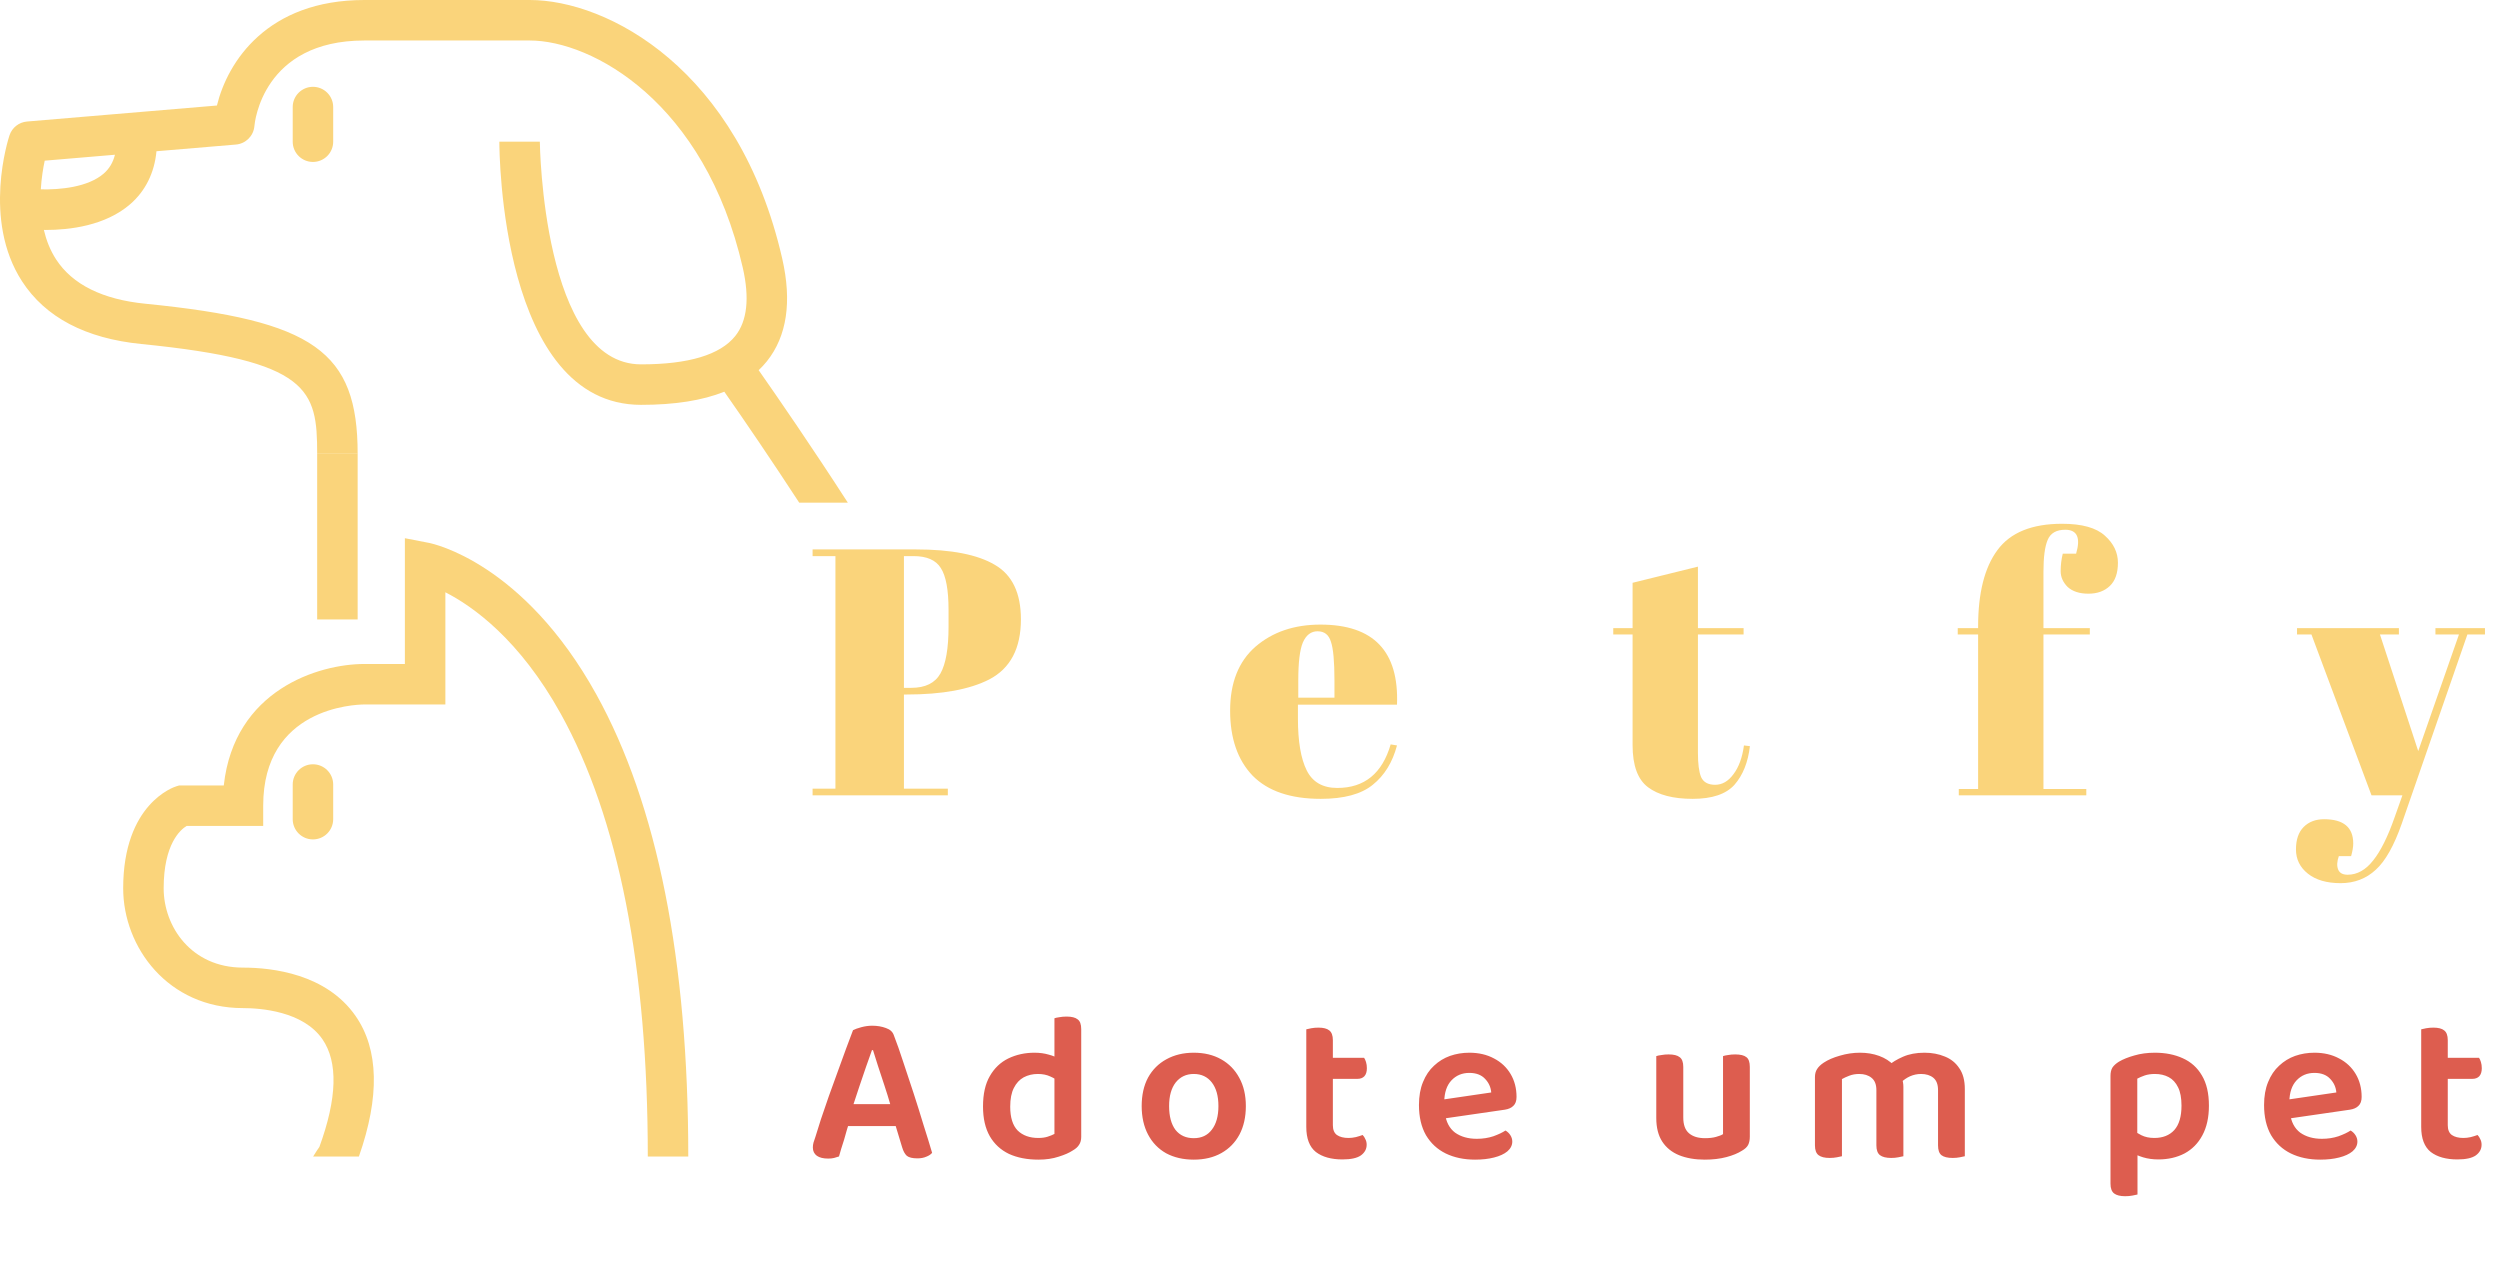 <svg width="341" height="174" viewBox="0 0 341 174" fill="none" xmlns="http://www.w3.org/2000/svg">
<path fill-rule="evenodd" clip-rule="evenodd" d="M104.612 49.269C107.336 45.852 108.037 41.145 106.696 35.279C100.781 9.396 82.857 -0 72.252 -0H49.704C36.453 -0 31.045 8.417 29.588 14.393L3.685 16.576C2.585 16.668 1.645 17.408 1.297 18.456C1.142 18.922 -2.437 29.977 3.007 38.371C6.197 43.288 11.675 46.167 19.29 46.924C42.292 49.213 43.262 53.167 43.262 61.894H48.784C48.784 47.925 42.833 43.718 19.836 41.43C13.986 40.847 9.888 38.814 7.654 35.388C6.836 34.131 6.311 32.757 5.983 31.366C6.064 31.366 6.14 31.368 6.221 31.368C9.482 31.368 14.367 30.798 17.764 27.848C19.844 26.041 21.067 23.564 21.343 20.629L32.181 19.716C33.523 19.602 34.588 18.538 34.701 17.195C34.74 16.718 35.837 5.523 49.704 5.523H72.252C80.751 5.523 96.153 13.934 101.313 36.508C102.261 40.654 101.918 43.79 100.295 45.825C98.246 48.396 93.921 49.699 87.438 49.699C74.035 49.699 73.634 19.63 73.634 19.325L68.111 19.327C68.111 20.793 68.331 55.221 87.438 55.221C92.04 55.221 95.804 54.627 98.797 53.43C101.659 57.518 105.237 62.776 109.013 68.564H115.645C110.752 60.987 106.262 54.461 103.483 50.493C103.886 50.107 104.266 49.703 104.612 49.269ZM5.566 25.829C8.143 25.89 11.999 25.549 14.15 23.672C14.919 23.003 15.421 22.153 15.678 21.107L6.099 21.915C5.886 22.913 5.659 24.283 5.566 25.829Z" fill="#fad47b"/>
<path d="M43.262 61.894H48.784V84.493H43.262V61.894Z" fill="#fad47b"/>
<path d="M39.926 107.008V111.734C39.926 113.261 41.161 114.496 42.686 114.496C44.211 114.496 45.447 113.261 45.447 111.734V107.008C45.447 105.483 44.211 104.248 42.686 104.248C41.161 104.248 39.926 105.483 39.926 107.008Z" fill="#fad47b"/>
<path d="M39.926 14.602V19.327C39.926 20.852 41.161 22.089 42.686 22.089C44.211 22.089 45.447 20.852 45.447 19.327V14.602C45.447 13.078 44.211 11.841 42.686 11.841C41.161 11.841 39.926 13.078 39.926 14.602Z" fill="#fad47b"/>
<path d="M58.514 74.051L55.226 73.412V90.567H49.704C43.441 90.567 31.949 94.114 30.523 107.133H24.445L24.05 107.253C23.755 107.342 16.802 109.591 16.802 121.169C16.802 129.199 22.913 137.505 33.139 137.505C35.512 137.505 41.32 137.918 43.97 141.736C46.128 144.849 45.992 149.794 43.565 156.44C43.363 156.726 43.062 157.174 42.709 157.752H48.953C51.814 149.597 51.672 143.15 48.507 138.588C44.52 132.84 37.166 131.982 33.139 131.982C26.114 131.982 22.324 126.411 22.324 121.169C22.324 115.095 24.628 113.156 25.459 112.656H35.9V109.893C35.9 96.575 48.3 96.1 49.704 96.089H60.749V80.787C64.518 82.712 70.882 87.238 76.503 97.385C84.37 111.582 88.359 131.894 88.359 157.752H93.382H93.881C93.881 130.948 89.66 109.736 81.333 94.707C71.377 76.737 59.035 74.153 58.514 74.051" fill="#fad47b"/>
<path d="M110.838 74.941H124.926C129.749 74.941 133.343 75.644 135.707 77.049C138.071 78.423 139.253 80.899 139.253 84.477C139.253 88.438 137.816 91.169 134.94 92.671C132.257 94.044 128.504 94.731 123.68 94.731H123.296V107.573H129.286V108.483H110.838V107.573H113.953V75.852H110.838V74.941ZM123.296 75.852V93.821H124.303C126.219 93.821 127.545 93.166 128.28 91.856C129.015 90.546 129.382 88.422 129.382 85.483V83.183C129.382 80.468 129.031 78.567 128.328 77.481C127.657 76.395 126.411 75.852 124.59 75.852H123.296ZM180.151 108.963C176.031 108.963 172.932 107.908 170.855 105.8C168.811 103.66 167.789 100.705 167.789 96.935C167.789 93.134 168.939 90.227 171.239 88.214C173.571 86.202 176.526 85.195 180.104 85.195C187.355 85.195 190.837 88.837 190.55 96.121H177.037V97.989C177.037 101.12 177.436 103.484 178.235 105.081C179.033 106.679 180.423 107.477 182.404 107.477C186.109 107.477 188.537 105.497 189.687 101.535L190.55 101.679C189.943 103.979 188.84 105.768 187.243 107.046C185.678 108.324 183.314 108.963 180.151 108.963ZM177.085 95.162H182.02V92.814C182.02 90.227 181.86 88.47 181.541 87.543C181.254 86.585 180.647 86.106 179.72 86.106C178.826 86.106 178.155 86.617 177.708 87.639C177.292 88.629 177.085 90.355 177.085 92.814V95.162ZM222.684 101.631V86.537H220.049V85.675H222.684V79.493L231.597 77.289V85.675H237.826V86.537H231.597V102.685C231.597 104.187 231.741 105.289 232.028 105.992C232.348 106.694 232.987 107.046 233.945 107.046C234.903 107.046 235.734 106.567 236.437 105.608C237.171 104.65 237.651 103.34 237.874 101.679L238.689 101.775C238.433 103.979 237.73 105.736 236.58 107.046C235.43 108.324 233.53 108.963 230.878 108.963C228.227 108.963 226.198 108.435 224.793 107.381C223.387 106.327 222.684 104.41 222.684 101.631ZM281.697 72.258C280.483 72.258 279.685 72.721 279.302 73.647C278.918 74.542 278.727 75.995 278.727 78.008V85.675H285.052V86.537H278.727V107.621H284.572V108.483H267.178V107.621H269.814V86.537H267.035V85.675H269.814V85.483C269.814 80.883 270.692 77.401 272.449 75.037C274.206 72.641 277.145 71.443 281.266 71.443C283.981 71.443 285.93 71.986 287.112 73.072C288.294 74.126 288.885 75.356 288.885 76.762C288.885 78.168 288.518 79.222 287.783 79.924C287.048 80.627 286.074 80.979 284.86 80.979C283.646 80.979 282.704 80.675 282.033 80.068C281.394 79.429 281.074 78.711 281.074 77.912C281.074 77.081 281.17 76.283 281.362 75.516H283.183C283.822 73.344 283.327 72.258 281.697 72.258ZM313.314 86.537V85.675H327.21V86.537H324.623L329.846 102.446L335.404 86.537H332.194V85.675H338.95V86.537H336.554L327.593 112.365C326.539 115.368 325.357 117.46 324.048 118.642C322.738 119.856 321.141 120.463 319.256 120.463C317.371 120.463 315.886 120.032 314.799 119.169C313.713 118.307 313.17 117.204 313.17 115.863C313.17 114.521 313.522 113.499 314.224 112.796C314.927 112.093 315.854 111.742 317.004 111.742C319.655 111.742 320.981 112.844 320.981 115.048C320.981 115.527 320.885 116.102 320.693 116.773H319.016C318.761 117.508 318.729 118.115 318.92 118.594C319.112 119.073 319.543 119.313 320.214 119.313C321.524 119.313 322.69 118.658 323.712 117.348C324.734 116.07 325.709 114.106 326.635 111.454L327.689 108.483H323.473L315.279 86.537H313.314Z" fill="#fad47b"/>
<path d="M119.079 143.242H118.934C118.702 143.899 118.432 144.663 118.122 145.533C117.832 146.402 117.523 147.311 117.194 148.258C116.885 149.206 116.585 150.114 116.295 150.984L115.89 152.898C115.774 153.265 115.648 153.671 115.513 154.116C115.397 154.56 115.271 155.005 115.136 155.449C115 155.894 114.865 156.319 114.73 156.725C114.614 157.112 114.517 157.45 114.44 157.74C114.227 157.818 114.005 157.885 113.773 157.943C113.56 158.001 113.289 158.03 112.961 158.03C112.304 158.03 111.791 157.905 111.424 157.653C111.057 157.383 110.873 157.006 110.873 156.522C110.873 156.29 110.902 156.068 110.96 155.855C111.037 155.623 111.124 155.362 111.221 155.073C111.414 154.435 111.666 153.632 111.975 152.666C112.304 151.699 112.661 150.655 113.048 149.534C113.454 148.413 113.86 147.292 114.266 146.171C114.672 145.03 115.058 143.967 115.426 142.981C115.793 141.995 116.102 141.173 116.353 140.516C116.605 140.381 116.982 140.245 117.484 140.11C117.987 139.975 118.48 139.907 118.963 139.907C119.659 139.907 120.287 140.014 120.848 140.226C121.409 140.419 121.766 140.748 121.921 141.212C122.327 142.256 122.752 143.464 123.197 144.837C123.661 146.209 124.134 147.64 124.618 149.128C125.101 150.617 125.555 152.067 125.98 153.478C126.425 154.87 126.812 156.126 127.14 157.247C126.966 157.46 126.705 157.634 126.357 157.769C126.009 157.924 125.603 158.001 125.139 158.001C124.463 158.001 123.98 157.885 123.69 157.653C123.419 157.402 123.206 157.015 123.052 156.493L121.921 152.753L121.486 150.81C121.215 149.863 120.925 148.925 120.616 147.997C120.307 147.05 120.017 146.171 119.746 145.359C119.495 144.527 119.272 143.822 119.079 143.242ZM114.237 153.594L115.629 150.607H122.849L123.371 153.594H114.237ZM143.826 154.667V145.62L147.479 145.591V155.073C147.479 155.498 147.383 155.855 147.189 156.145C147.015 156.435 146.725 156.696 146.319 156.928C145.855 157.238 145.218 157.518 144.406 157.769C143.594 158.04 142.675 158.175 141.651 158.175C140.104 158.175 138.761 157.914 137.62 157.392C136.499 156.851 135.629 156.049 135.011 154.986C134.392 153.903 134.083 152.55 134.083 150.926C134.083 149.225 134.392 147.843 135.011 146.779C135.629 145.697 136.47 144.895 137.533 144.373C138.616 143.851 139.805 143.59 141.1 143.59C141.815 143.59 142.463 143.677 143.043 143.851C143.642 144.005 144.116 144.208 144.464 144.46V147.562C144.154 147.292 143.758 147.05 143.275 146.837C142.791 146.605 142.221 146.489 141.564 146.489C140.849 146.489 140.201 146.644 139.621 146.953C139.061 147.263 138.616 147.746 138.287 148.403C137.959 149.041 137.794 149.892 137.794 150.955C137.794 152.424 138.133 153.507 138.809 154.203C139.505 154.879 140.443 155.218 141.622 155.218C142.125 155.218 142.55 155.16 142.898 155.044C143.265 154.928 143.574 154.802 143.826 154.667ZM147.479 146.373H143.826V138.892C143.98 138.834 144.203 138.786 144.493 138.747C144.802 138.689 145.131 138.66 145.478 138.66C146.174 138.66 146.677 138.786 146.986 139.037C147.315 139.269 147.479 139.714 147.479 140.371V146.373ZM169.934 150.868C169.934 152.356 169.644 153.652 169.064 154.754C168.484 155.836 167.662 156.677 166.599 157.276C165.536 157.876 164.28 158.175 162.83 158.175C161.399 158.175 160.143 157.885 159.06 157.305C157.997 156.706 157.175 155.855 156.595 154.754C156.015 153.652 155.725 152.356 155.725 150.868C155.725 149.36 156.015 148.065 156.595 146.982C157.195 145.9 158.026 145.069 159.089 144.489C160.172 143.889 161.419 143.59 162.83 143.59C164.26 143.59 165.507 143.889 166.57 144.489C167.634 145.088 168.455 145.929 169.035 147.011C169.634 148.094 169.934 149.379 169.934 150.868ZM162.83 146.489C161.805 146.489 160.984 146.876 160.365 147.649C159.766 148.423 159.466 149.495 159.466 150.868C159.466 152.26 159.756 153.342 160.336 154.116C160.935 154.87 161.766 155.247 162.83 155.247C163.893 155.247 164.714 154.86 165.294 154.087C165.894 153.313 166.193 152.241 166.193 150.868C166.193 149.495 165.894 148.423 165.294 147.649C164.695 146.876 163.874 146.489 162.83 146.489ZM178.178 150.085H181.803V153.478C181.803 154.096 181.986 154.541 182.354 154.812C182.74 155.082 183.272 155.218 183.948 155.218C184.258 155.218 184.586 155.179 184.934 155.102C185.302 155.005 185.611 154.908 185.862 154.812C186.017 154.966 186.143 155.16 186.239 155.391C186.355 155.604 186.413 155.855 186.413 156.145C186.413 156.725 186.152 157.209 185.63 157.595C185.108 157.963 184.267 158.146 183.108 158.146C181.58 158.146 180.372 157.808 179.483 157.131C178.613 156.435 178.178 155.295 178.178 153.71V150.085ZM180.382 147.156V144.286H186.065C186.162 144.421 186.249 144.614 186.326 144.866C186.404 145.117 186.442 145.397 186.442 145.707C186.442 146.19 186.326 146.557 186.094 146.808C185.862 147.04 185.553 147.156 185.166 147.156H180.382ZM181.803 150.868H178.178V140.4C178.333 140.361 178.555 140.313 178.845 140.255C179.154 140.197 179.483 140.168 179.831 140.168C180.507 140.168 181 140.294 181.31 140.545C181.638 140.796 181.803 141.241 181.803 141.879V150.868ZM195.865 152.724L195.691 150.143L203.405 149.012C203.347 148.297 203.066 147.678 202.564 147.156C202.061 146.615 201.346 146.344 200.418 146.344C199.432 146.344 198.62 146.683 197.982 147.359C197.344 148.036 197.016 149.003 196.996 150.259L197.083 151.825C197.238 153.023 197.702 153.913 198.475 154.493C199.268 155.053 200.254 155.333 201.433 155.333C202.245 155.333 202.999 155.218 203.695 154.986C204.391 154.734 204.941 154.473 205.347 154.203C205.618 154.357 205.84 154.57 206.014 154.841C206.188 155.111 206.275 155.401 206.275 155.71C206.275 156.213 206.053 156.658 205.608 157.044C205.164 157.412 204.555 157.692 203.782 157.885C203.028 158.079 202.167 158.175 201.201 158.175C199.693 158.175 198.359 157.895 197.199 157.334C196.059 156.774 195.16 155.942 194.503 154.841C193.865 153.719 193.546 152.347 193.546 150.723C193.546 149.524 193.729 148.481 194.097 147.591C194.464 146.683 194.967 145.939 195.604 145.359C196.242 144.759 196.967 144.315 197.779 144.025C198.61 143.735 199.49 143.59 200.418 143.59C201.694 143.59 202.815 143.851 203.782 144.373C204.748 144.875 205.502 145.581 206.043 146.489C206.585 147.398 206.855 148.442 206.855 149.621C206.855 150.162 206.71 150.568 206.42 150.839C206.15 151.11 205.763 151.284 205.26 151.361L195.865 152.724ZM225.916 152.492V150.23H229.599V152.434C229.599 153.42 229.86 154.135 230.382 154.58C230.904 155.024 231.629 155.247 232.557 155.247C233.156 155.247 233.659 155.189 234.064 155.073C234.49 154.957 234.809 154.831 235.021 154.696V150.23H238.675V155.044C238.675 155.488 238.598 155.865 238.443 156.174C238.288 156.464 238.008 156.725 237.602 156.957C237.061 157.305 236.355 157.595 235.485 157.827C234.615 158.059 233.63 158.175 232.528 158.175C231.194 158.175 230.024 157.972 229.019 157.566C228.033 157.16 227.27 156.542 226.728 155.71C226.187 154.879 225.916 153.806 225.916 152.492ZM238.675 151.593H235.021V144.054C235.176 143.996 235.398 143.947 235.688 143.909C235.998 143.851 236.326 143.822 236.674 143.822C237.389 143.822 237.902 143.947 238.211 144.199C238.52 144.431 238.675 144.875 238.675 145.533V151.593ZM229.599 151.593H225.916V144.054C226.071 143.996 226.303 143.947 226.612 143.909C226.922 143.851 227.25 143.822 227.598 143.822C228.294 143.822 228.797 143.947 229.106 144.199C229.435 144.431 229.599 144.875 229.599 145.533V151.593ZM259.622 148.258V151.564H255.939V148.693C255.939 147.92 255.717 147.359 255.272 147.011C254.847 146.663 254.286 146.489 253.59 146.489C253.107 146.489 252.663 146.567 252.257 146.721C251.851 146.876 251.512 147.031 251.242 147.185V151.564H247.559V146.924C247.559 146.48 247.656 146.113 247.849 145.823C248.042 145.513 248.342 145.223 248.748 144.953C249.328 144.566 250.062 144.247 250.952 143.996C251.86 143.725 252.779 143.59 253.706 143.59C254.654 143.59 255.524 143.735 256.316 144.025C257.109 144.315 257.776 144.74 258.317 145.301C258.452 145.436 258.578 145.562 258.694 145.678C258.81 145.794 258.907 145.929 258.984 146.084C259.158 146.354 259.303 146.683 259.419 147.069C259.554 147.437 259.622 147.833 259.622 148.258ZM268.002 148.548V151.564H264.348V148.693C264.348 147.92 264.136 147.359 263.71 147.011C263.285 146.663 262.724 146.489 262.028 146.489C261.507 146.489 261.004 146.596 260.521 146.808C260.057 147.021 259.651 147.301 259.303 147.649L257.476 145.417C258.056 144.914 258.752 144.489 259.564 144.141C260.395 143.773 261.371 143.59 262.492 143.59C263.517 143.59 264.445 143.764 265.276 144.112C266.107 144.44 266.765 144.972 267.248 145.707C267.751 146.422 268.002 147.369 268.002 148.548ZM247.559 150.172H251.242V157.711C251.087 157.75 250.855 157.798 250.546 157.856C250.256 157.914 249.927 157.943 249.56 157.943C248.883 157.943 248.381 157.818 248.052 157.566C247.723 157.315 247.559 156.87 247.559 156.232V150.172ZM255.939 150.172H259.622V157.711C259.467 157.75 259.235 157.798 258.926 157.856C258.636 157.914 258.317 157.943 257.969 157.943C257.273 157.943 256.761 157.818 256.432 157.566C256.103 157.315 255.939 156.87 255.939 156.232V150.172ZM264.348 150.172H268.002V157.711C267.847 157.75 267.615 157.798 267.306 157.856C267.016 157.914 266.697 157.943 266.349 157.943C265.653 157.943 265.141 157.818 264.812 157.566C264.503 157.315 264.348 156.87 264.348 156.232V150.172ZM294.396 158.146C293.642 158.146 292.946 158.05 292.308 157.856C291.689 157.663 291.177 157.441 290.771 157.189V154.029C291.138 154.319 291.573 154.589 292.076 154.841C292.578 155.092 293.168 155.218 293.845 155.218C295.004 155.218 295.913 154.86 296.57 154.145C297.228 153.41 297.556 152.298 297.556 150.81C297.556 149.766 297.402 148.935 297.092 148.316C296.783 147.678 296.358 147.214 295.816 146.924C295.275 146.634 294.647 146.489 293.932 146.489C293.41 146.489 292.946 146.557 292.54 146.692C292.153 146.828 291.815 146.973 291.525 147.127V156.232H287.871V146.75C287.871 146.286 287.958 145.91 288.132 145.62C288.326 145.33 288.625 145.059 289.031 144.808C289.592 144.479 290.288 144.199 291.119 143.967C291.969 143.715 292.907 143.59 293.932 143.59C295.362 143.59 296.628 143.841 297.73 144.344C298.851 144.846 299.721 145.629 300.34 146.692C300.978 147.756 301.297 149.128 301.297 150.81C301.297 152.414 300.997 153.768 300.398 154.87C299.818 155.952 299.006 156.774 297.962 157.334C296.918 157.876 295.729 158.146 294.396 158.146ZM289.872 163.163C289.195 163.163 288.693 163.037 288.364 162.786C288.036 162.534 287.871 162.09 287.871 161.452V155.218L291.554 155.247V162.931C291.399 162.969 291.167 163.018 290.858 163.076C290.568 163.134 290.239 163.163 289.872 163.163ZM311.138 152.724L310.964 150.143L318.678 149.012C318.62 148.297 318.339 147.678 317.837 147.156C317.334 146.615 316.619 146.344 315.691 146.344C314.705 146.344 313.893 146.683 313.255 147.359C312.617 148.036 312.289 149.003 312.269 150.259L312.356 151.825C312.511 153.023 312.975 153.913 313.748 154.493C314.541 155.053 315.527 155.333 316.706 155.333C317.518 155.333 318.272 155.218 318.968 154.986C319.664 154.734 320.214 154.473 320.62 154.203C320.891 154.357 321.113 154.57 321.287 154.841C321.461 155.111 321.548 155.401 321.548 155.71C321.548 156.213 321.326 156.658 320.881 157.044C320.437 157.412 319.828 157.692 319.055 157.885C318.301 158.079 317.44 158.175 316.474 158.175C314.966 158.175 313.632 157.895 312.472 157.334C311.332 156.774 310.433 155.942 309.776 154.841C309.138 153.719 308.819 152.347 308.819 150.723C308.819 149.524 309.002 148.481 309.37 147.591C309.737 146.683 310.24 145.939 310.877 145.359C311.515 144.759 312.24 144.315 313.052 144.025C313.883 143.735 314.763 143.59 315.691 143.59C316.967 143.59 318.088 143.851 319.055 144.373C320.021 144.875 320.775 145.581 321.316 146.489C321.858 147.398 322.128 148.442 322.128 149.621C322.128 150.162 321.983 150.568 321.693 150.839C321.423 151.11 321.036 151.284 320.533 151.361L311.138 152.724ZM330.252 150.085H333.876V153.478C333.876 154.096 334.06 154.541 334.427 154.812C334.814 155.082 335.346 155.218 336.022 155.218C336.332 155.218 336.66 155.179 337.008 155.102C337.375 155.005 337.685 154.908 337.936 154.812C338.091 154.966 338.216 155.16 338.313 155.391C338.429 155.604 338.487 155.855 338.487 156.145C338.487 156.725 338.226 157.209 337.704 157.595C337.182 157.963 336.341 158.146 335.181 158.146C333.654 158.146 332.446 157.808 331.557 157.131C330.687 156.435 330.252 155.295 330.252 153.71V150.085ZM332.456 147.156V144.286H338.139C338.236 144.421 338.323 144.614 338.4 144.866C338.477 145.117 338.516 145.397 338.516 145.707C338.516 146.19 338.4 146.557 338.168 146.808C337.936 147.04 337.627 147.156 337.24 147.156H332.456ZM333.876 150.868H330.252V140.4C330.407 140.361 330.629 140.313 330.919 140.255C331.228 140.197 331.557 140.168 331.905 140.168C332.581 140.168 333.074 140.294 333.384 140.545C333.712 140.796 333.876 141.241 333.876 141.879V150.868Z" fill="#DD5D4F"/>
</svg>
